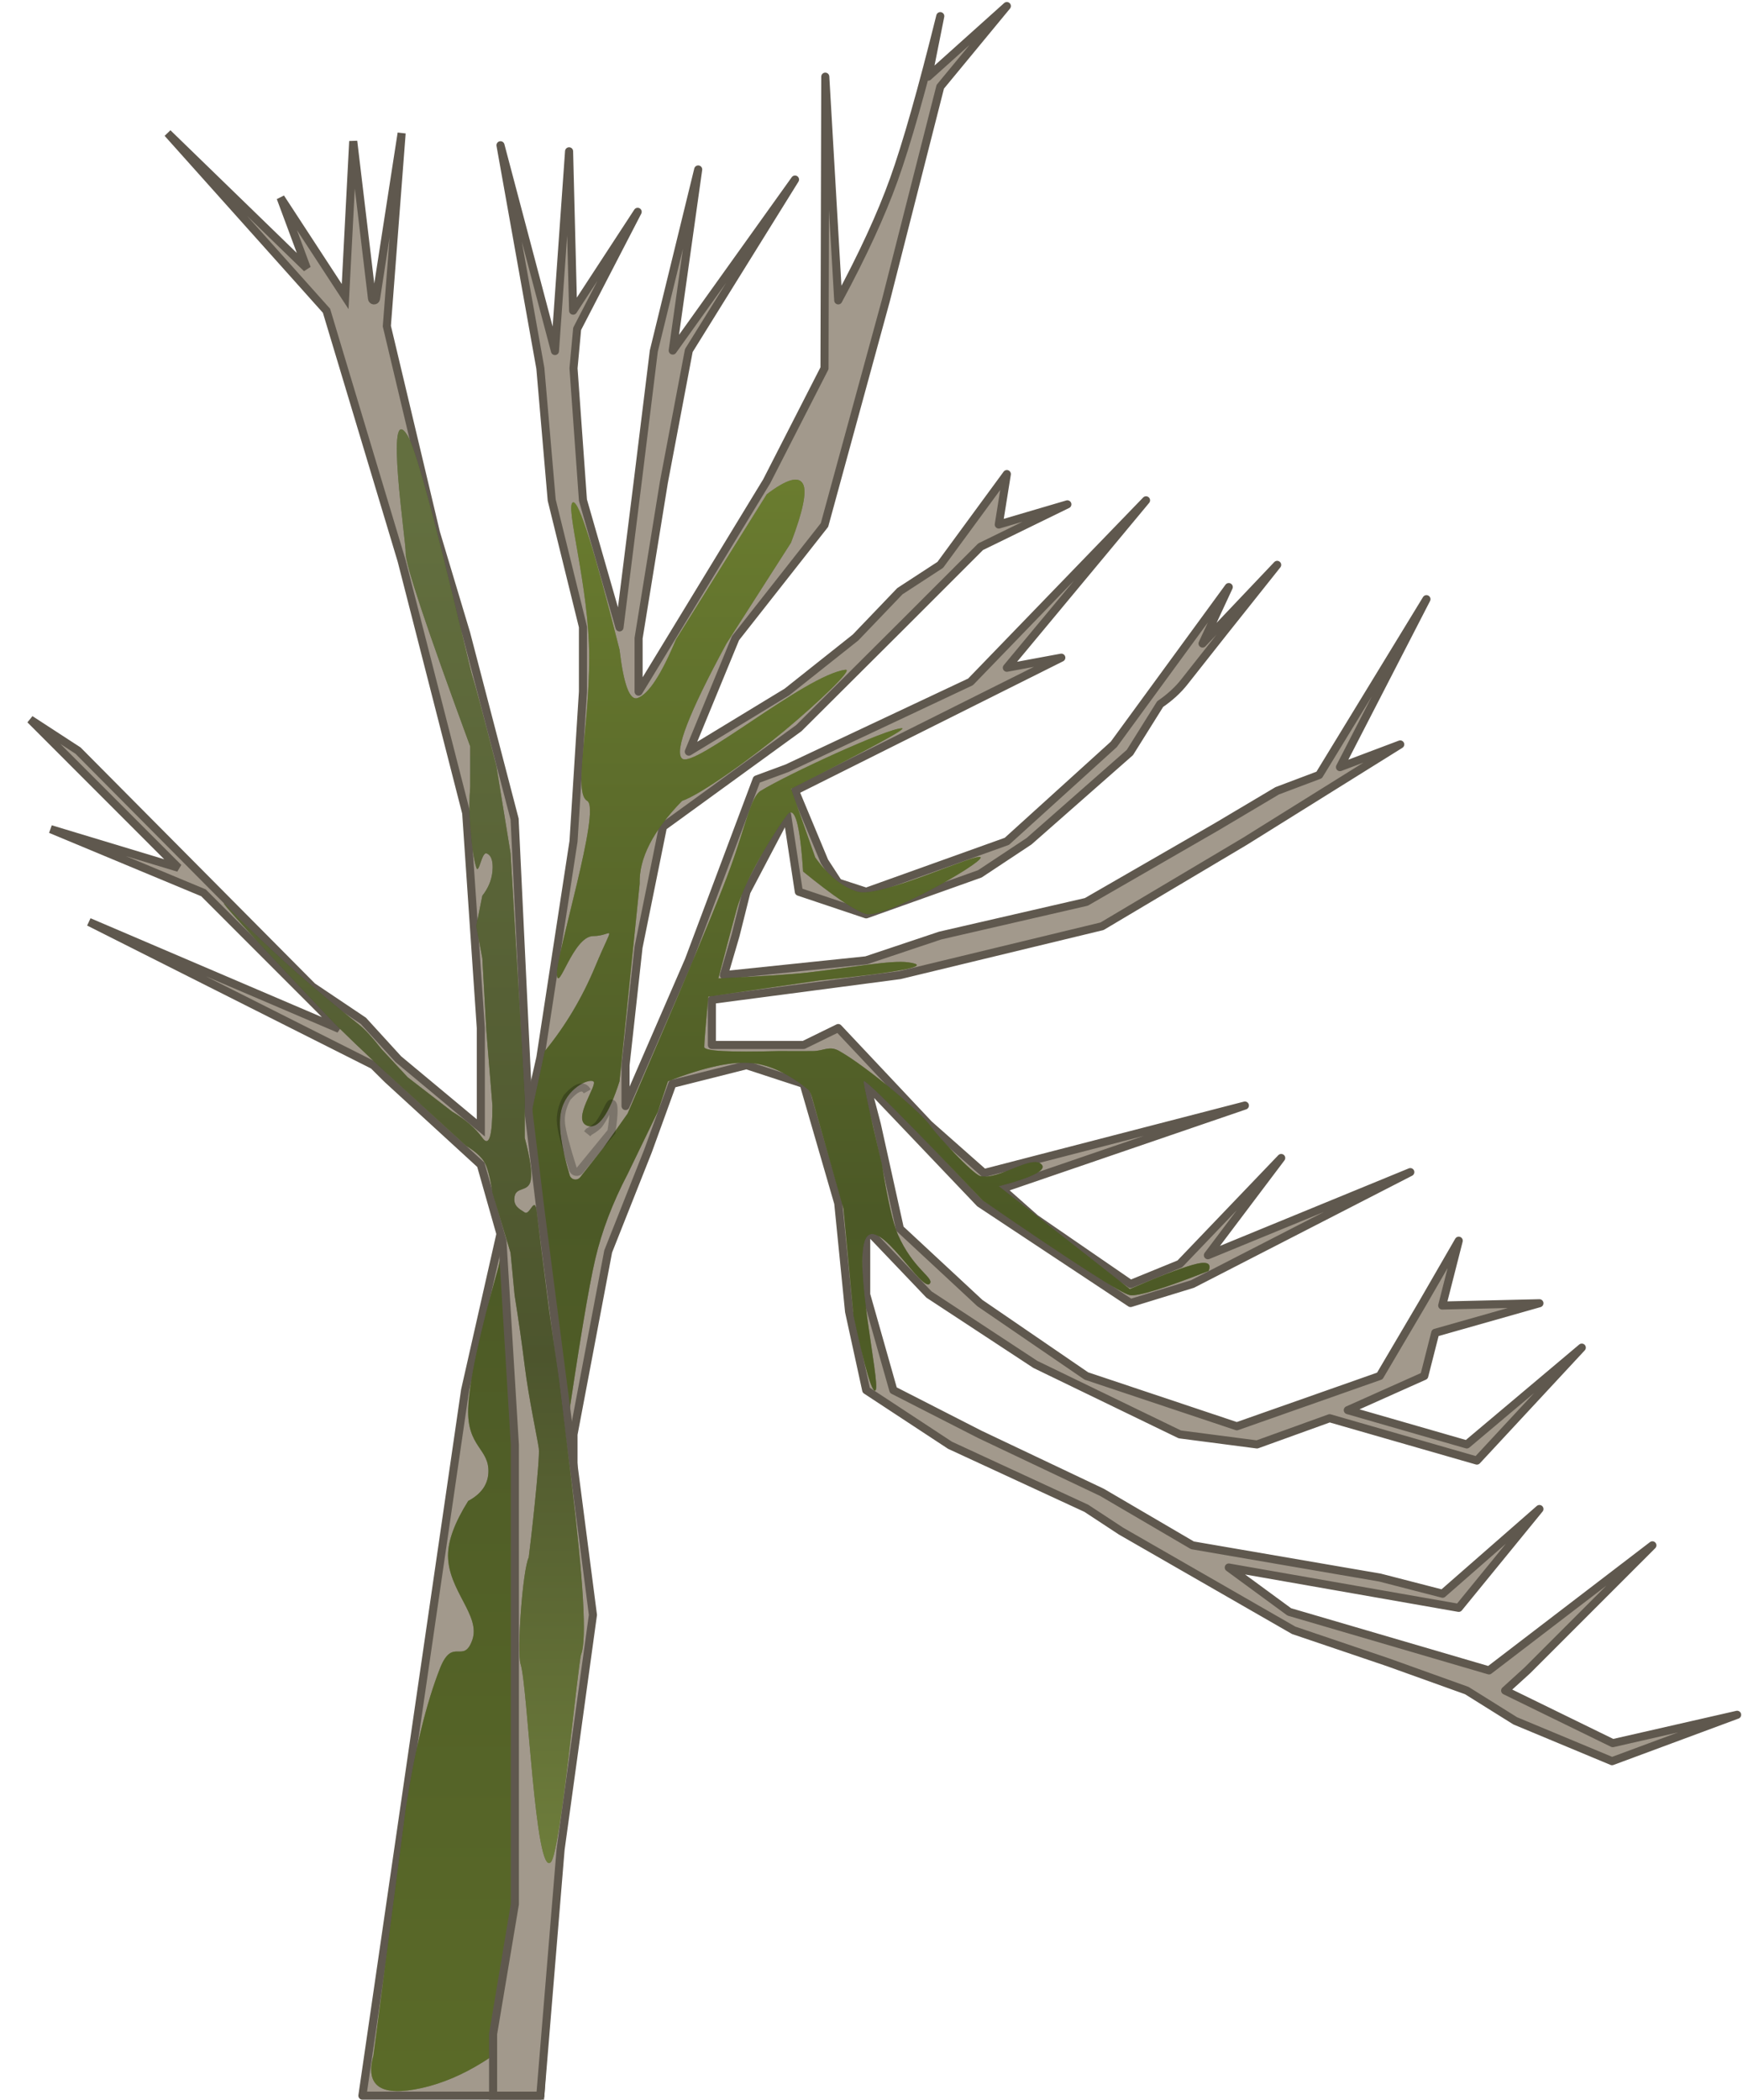 <?xml version="1.0" encoding="UTF-8"?>
<svg width="864px" height="1041px" viewBox="0 0 864 1041" version="1.1" xmlns="http://www.w3.org/2000/svg" xmlns:xlink="http://www.w3.org/1999/xlink">
    <title>maple</title>
    <defs>
        <linearGradient x1="50%" y1="0%" x2="50%" y2="100%" id="linearGradient-1">
            <stop stop-color="#99AD3F" offset="0%"></stop>
            <stop stop-color="#5C662C" offset="45.551%"></stop>
            <stop stop-color="#798931" offset="100%"></stop>
        </linearGradient>
        <path d="M203.091,824.102 C196.248,841.519 190.582,864.853 186.091,894.102 L170.091,1016.102 C165.921,1031.277 173.921,1036.61 194.091,1032.102 C214.261,1027.593 234.594,1014.927 255.091,994.102 L261.091,876.102 C258.629,862.651 257.629,851.651 258.091,843.102 C258.553,834.553 260.886,820.886 265.091,802.102 L265.091,773.102 L265.091,711.102 C271.849,664.906 276.849,634.906 280.091,621.102 C283.333,607.298 288.666,593.298 296.091,579.102 L311.091,548.102 L316.091,533.102 C334.279,525.994 348.279,522.994 358.091,524.102 C366.875,525.093 376.077,529.472 385.697,537.237 C386.447,537.843 387.245,539.798 388.091,543.102 L403.091,596.102 L408.091,649.102 C413.94,676.366 417.607,688.699 419.091,686.102 C421.317,682.206 407.848,623.357 414.091,611.102 C420.334,598.847 442.889,639.505 446.091,633.102 C447.521,630.243 437.455,625.776 430.091,609.102 C427.671,603.621 425.004,591.954 422.091,574.102 C416.091,548.768 413.091,535.102 413.091,533.102 C413.091,531.102 432.758,550.768 472.091,592.102 C516.758,622.768 541.091,638.435 545.091,639.102 C549.091,639.768 562.091,635.768 584.091,627.102 C585.749,623.078 583.082,622.078 576.091,624.102 C569.1,626.125 558.767,630.125 545.091,636.102 L480.091,585.102 C497.275,580.589 504.275,576.922 501.091,574.102 C496.062,569.647 480.091,582.102 471.091,580.102 C467.084,579.211 448.51,558.73 446.091,555.102 C442.091,549.102 415.588,526.386 401.091,518.102 C396.122,515.262 393.413,518.022 388.091,518.102 C384.738,518.152 379.071,518.152 371.091,518.102 C346.424,518.768 334.091,518.102 334.091,516.102 C334.091,514.102 334.758,505.768 336.091,491.102 L391.091,483.102 C432.994,478.778 447.661,475.778 435.091,474.102 C426.798,472.996 408.976,476.427 386.091,479.102 C378.222,480.021 363.222,481.021 341.091,482.102 C345.289,465.922 348.289,454.589 350.091,448.102 C355.091,430.102 372.188,404.898 375.091,401.102 C378.917,396.099 381.583,405.432 383.091,429.102 C397.946,441.204 408.28,448.204 414.091,450.102 C422.808,452.948 472.114,424.915 471.091,422.102 C470.068,419.289 421.422,442.481 410.091,439.102 C402.537,436.849 395.537,431.182 389.091,422.102 L377.091,388.102 C416.504,368.102 434.837,358.102 432.091,358.102 C424.71,358.102 375.091,381.102 362.091,389.102 C357.108,392.168 354.684,406.187 347.091,427.102 C342.921,438.589 333.921,460.589 320.091,493.102 L296.091,549.102 L284.091,566.102 L272.612,580.641 C271.586,581.942 269.699,582.164 268.399,581.137 C267.914,580.755 267.56,580.232 267.383,579.641 C263.105,565.312 261.674,554.799 263.091,548.102 C265.478,536.82 276.469,531.69 279.091,533.102 C281.713,534.514 268.091,552.102 276.091,555.102 C281.424,557.102 286.758,549.768 292.091,533.102 L302.091,435.102 C301.699,422.578 308.699,408.911 323.091,394.102 C332.091,391.102 357.555,372.917 374.091,359.102 C390.628,345.286 408.274,328.579 404.091,329.102 C384.274,331.579 329.061,378.454 323.091,373.102 C319.111,369.534 326.445,350.534 345.091,316.102 L377.091,266.102 C382.997,250.581 384.997,240.914 383.091,237.102 C380.997,232.914 374.997,234.581 365.091,242.102 L320.091,314.102 C312.814,331.51 306.48,341.177 301.091,343.102 C297.147,344.51 294.147,336.51 292.091,319.102 C279.656,269.791 271.99,245.458 269.091,246.102 C264.743,247.068 277.091,287.627 277.091,323.102 C277.091,358.576 269.091,390.102 276.091,394.102 C283.091,398.102 260.501,470.654 261.091,480.102 C261.682,489.549 269.091,461.102 279.091,461.102 C289.091,461.102 289.813,452.769 280.091,476.102 C273.61,491.657 265.276,505.657 255.091,518.102 L232.091,625.102 C222.58,658.805 217.58,682.138 217.091,695.102 C216.357,714.547 227.667,715.013 227.091,727.102 C226.808,733.043 223.475,737.709 217.091,741.102 C210.424,751.744 207.091,760.744 207.091,768.102 C207.091,785.566 223.475,797.889 219.091,810.102 C214.707,822.314 209.327,808.228 203.091,824.102 Z" id="path-2"></path>
        <linearGradient x1="50%" y1="0%" x2="50%" y2="100%" id="linearGradient-3">
            <stop stop-color="#7D8653" offset="7.661%"></stop>
            <stop stop-color="#585A35" offset="64.917%"></stop>
            <stop stop-color="#91A04D" offset="100%"></stop>
        </linearGradient>
        <path d="M247.091,769.102 C244.091,775.102 241.091,816.102 243.091,822.102 C246.582,832.576 250.332,928.425 258.091,920.102 C262.907,914.935 271.467,821.342 273.091,817.102 C275.918,809.721 274.251,780.721 268.091,730.102 L262.091,681.102 L257.091,646.102 C253.758,620.102 251.758,604.102 251.091,598.102 C250.091,589.102 247.688,599.833 245.091,598.102 C242.494,596.371 239.182,594.95 240.091,590.102 C241,585.253 247.06,588.084 248.091,582.102 C248.779,578.114 247.779,571.114 245.091,561.102 L245.091,541.102 L242.091,488.102 L238.091,420.102 L231.091,377.102 C224.424,351.102 220.424,336.102 219.091,332.102 C217.536,327.437 194.445,225.055 187.091,213.102 C175.399,194.096 186.43,266.469 186.091,271.102 C185.723,276.132 196.389,308.132 218.091,367.102 L218.091,387.102 C217.592,393.108 217.592,399.441 218.091,406.102 C218.84,416.093 219.832,423.325 221.091,427.102 C222.35,430.879 223.735,419.513 226.091,420.102 C227.735,420.513 229.701,422.698 229.091,429.102 C228.684,433.371 227.018,437.371 224.091,441.102 L221.091,456.102 L224.091,472.102 L226.091,508.102 L229.091,545.102 C229.091,560.435 227.424,565.768 224.091,561.102 C220.758,556.435 215.758,552.102 209.091,548.102 L187.091,531.102 L174.091,517.102 C169.508,511.267 165.841,507.267 163.091,505.102 C116.091,468.102 94.29,441.9 96.091,445.102 C97.631,447.84 117.077,468.76 148.429,501.864 C154.425,508.195 165.312,518.607 181.091,533.102 L216.091,565.102 C220.55,567.827 223.55,570.493 225.091,573.102 C226.632,575.71 227.966,580.71 229.091,588.102 L238.091,618.102 L240.091,639.102 C242.141,651.981 243.807,663.647 245.091,674.102 C247.017,689.784 251.387,710.087 252.091,715.102 C252.795,720.117 247.803,764.116 247.091,769.102 Z" id="path-4"></path>
    </defs>
    <g id="Big-Leaf-Maple" stroke="none" stroke-width="1" fill="none" fill-rule="evenodd">
        <g id="Artboard" transform="translate(15, 3)">
            <g id="maple" transform="translate(0, -0.102)">
                <path d="M229.424,1035.897 L164.64,1035.897 L215.54,686.199 L252.852,521.377 L269.288,414.14 L273.964,339.959 L273.964,307.849 L258.482,245.005 L252.852,179.658 L233.091,69.102 L260.091,171.102 L267.091,72.102 L269.091,151.102 L301.091,102.102 L271.091,160.102 L269.288,179.658 L273.964,245.005 L292.091,308.102 L301.091,236.102 L309.091,171.102 L331.091,81.102 L318.468,170.869 L379.091,86.102 L326.441,170.869 L314.091,236.102 L301.551,313.44 L301.551,339.959 L365.048,235.686 L393.7,179.658 L394.091,35.102 L400.514,146 C412.622,123.554 421.814,103.587 428.091,86.102 C434.368,68.616 442.034,41.616 451.091,5.102 L445.091,35.102 L484.091,0.102 L451.091,40.102 L424.135,146 L393.7,257.337 L349.593,313.44 L326.441,369.676 L375.091,340.102 L409.091,313.102 L431.075,290.147 L451.091,277.102 L471.192,249.692 L484.091,232.102 L480.091,257.102 L514.091,247.102 L471.091,268.102 L431.091,308.102 L380.974,358.035 L313.621,406.946 L301.517,466.694 L295.077,525.102 L295.077,545.361 L326.441,473.123 L360.091,383.466 L375.144,377.905 L466.091,335.102 L553.091,245.102 L484.091,328.102 L511.091,323.102 L379.091,389.102 L393.7,424.142 L400.514,434.614 L414.376,439.132 L484.096,414.14 L537.091,366.102 L594.091,288.102 L581.091,316.102 L618.091,277.102 C598.575,301.564 583.242,320.897 572.091,335.102 C568.942,339.114 564.942,342.78 560.091,346.102 L545.091,370.102 L495.091,414.102 L470.707,430.256 L414.376,450.344 L380.974,439.132 L375.144,400.858 L355.029,439.132 L349.593,460.857 L343.843,480.46 L414.376,473.123 L451.013,460.857 L523.497,444.16 L588.05,406.946 L618.091,389.102 L638.907,381.253 L692.091,294.102 L649.216,377.366 L679.091,366.102 L602.084,414.14 L531.273,456.244 L431.075,480.46 L337.872,492.724 L337.872,515.084 L383.362,515.084 L400.514,506.695 L445.488,554.476 L472.748,578.573 L602.091,545.102 L481.578,586.377 L498.236,601.102 L545.419,633.567 L569.827,623.603 L620.091,571.102 L583.748,619.312 L684.091,578.102 L576.122,633.567 L545.419,643.005 L470.707,593.521 L414.376,534.369 L419.645,554.476 L431.075,606.171 L470.707,643.005 L523.497,679.158 L598.091,704.102 L668.955,679.158 L690.251,643.005 L708.091,612.102 L699.901,644.237 L748.091,643.102 L696.456,657.752 L691,679.158 L653.091,696.102 L712.091,713.102 L769.091,665.102 L717.091,721.102 L644.091,700.102 L608.091,713.102 L569.827,708.114 L498.236,673.433 L445.488,638.779 L414.376,606.171 L414.376,638.779 L427.82,686.199 L470.707,708.114 L531.273,736.861 L576.091,763.102 L669.091,779.102 L700.091,787.102 L748.091,745.102 L708.091,794.102 L594.091,774.102 L624.091,796.102 L723.091,825.102 L804.091,763.102 L742.091,825.102 L731.091,835.102 L784.444,861.172 L846.091,847.102 L784.091,870.102 L736.091,850.102 L712.091,835.102 L673.091,821.102 L626.273,805.234 L540.711,756.066 L523.497,744.756 L455.918,713.504 L414.376,686.199 L405.879,647.236 L400.514,593.521 L383.362,534.369 L355.029,525.102 L318.278,534.369 L306.218,567.62 L286.475,617.421 L269.288,708.114 L269.288,763.33 L252.852,1035.897 L229.424,1035.897 Z" id="back" stroke="#5F584E" stroke-width="4" fill="#A2998C" stroke-linejoin="round"></path>
                <g id="back-moss">
                    <use fill="#3D4D21" xlink:href="#path-2"></use>
                    <use fill-opacity="0.5" fill="url(#linearGradient-1)" xlink:href="#path-2"></use>
                </g>
                <path d="M276.091,559.102 L276.829,558.179 C279.499,556.653 281.253,555.294 282.091,554.102 C285.736,548.916 287.051,544.109 288.091,544.102 C289.489,544.092 289.489,548.759 288.091,558.102 L272.421,577.254 C271.722,578.108 270.462,578.234 269.607,577.535 C269.306,577.289 269.084,576.961 268.967,576.591 C265.447,565.47 263.488,557.974 263.091,554.102 C262.653,549.835 263.653,545.502 266.091,541.102 C270.886,535.733 274.219,534.733 276.091,538.102" id="heart" stroke-opacity="0.244" stroke="#000000" stroke-width="4"></path>
                <path d="M252.829,1035.897 L262.884,913.834 L278.914,797.6 L252.829,596.203 L247.036,548.514 L240.091,403.102 L216.091,311.102 L201.091,261.102 L176.758,158.76 L184.091,63.102 L171.386,145.171 C171.302,145.717 170.791,146.091 170.245,146.006 C169.802,145.938 169.458,145.582 169.405,145.137 L160.091,67.102 L160.091,67.102 L156.091,144.102 L124.091,95.102 L137.091,130.102 L68.091,63.102 L146.849,151.146 L184.091,275.102 L216.091,400.102 L223.338,506.713 L223.338,556.191 L182.457,522.135 L165.091,503.102 L139.803,486.118 L23.689,369.177 L-1.98951966e-13,353.757 L73.458,427.257 L10.091,408.102 L85.851,439.657 L142.787,496.625 L153.091,507.102 L29.091,454.102 L170.091,525.102 L177.118,532.079 L223.338,574.461 L234.069,612.241 L240.212,713.233 L240.212,829.051 L240.212,941.001 L229.424,1005.342 L229.424,1035.897 L252.829,1035.897 Z" id="front" stroke="#5F584E" stroke-width="4" fill="#A2998C"></path>
                <g id="front-moss">
                    <use fill="#3D4D21" xlink:href="#path-4"></use>
                    <use fill-opacity="0.59" fill="url(#linearGradient-3)" xlink:href="#path-4"></use>
                </g>
            </g>
        </g>
    </g>
</svg>